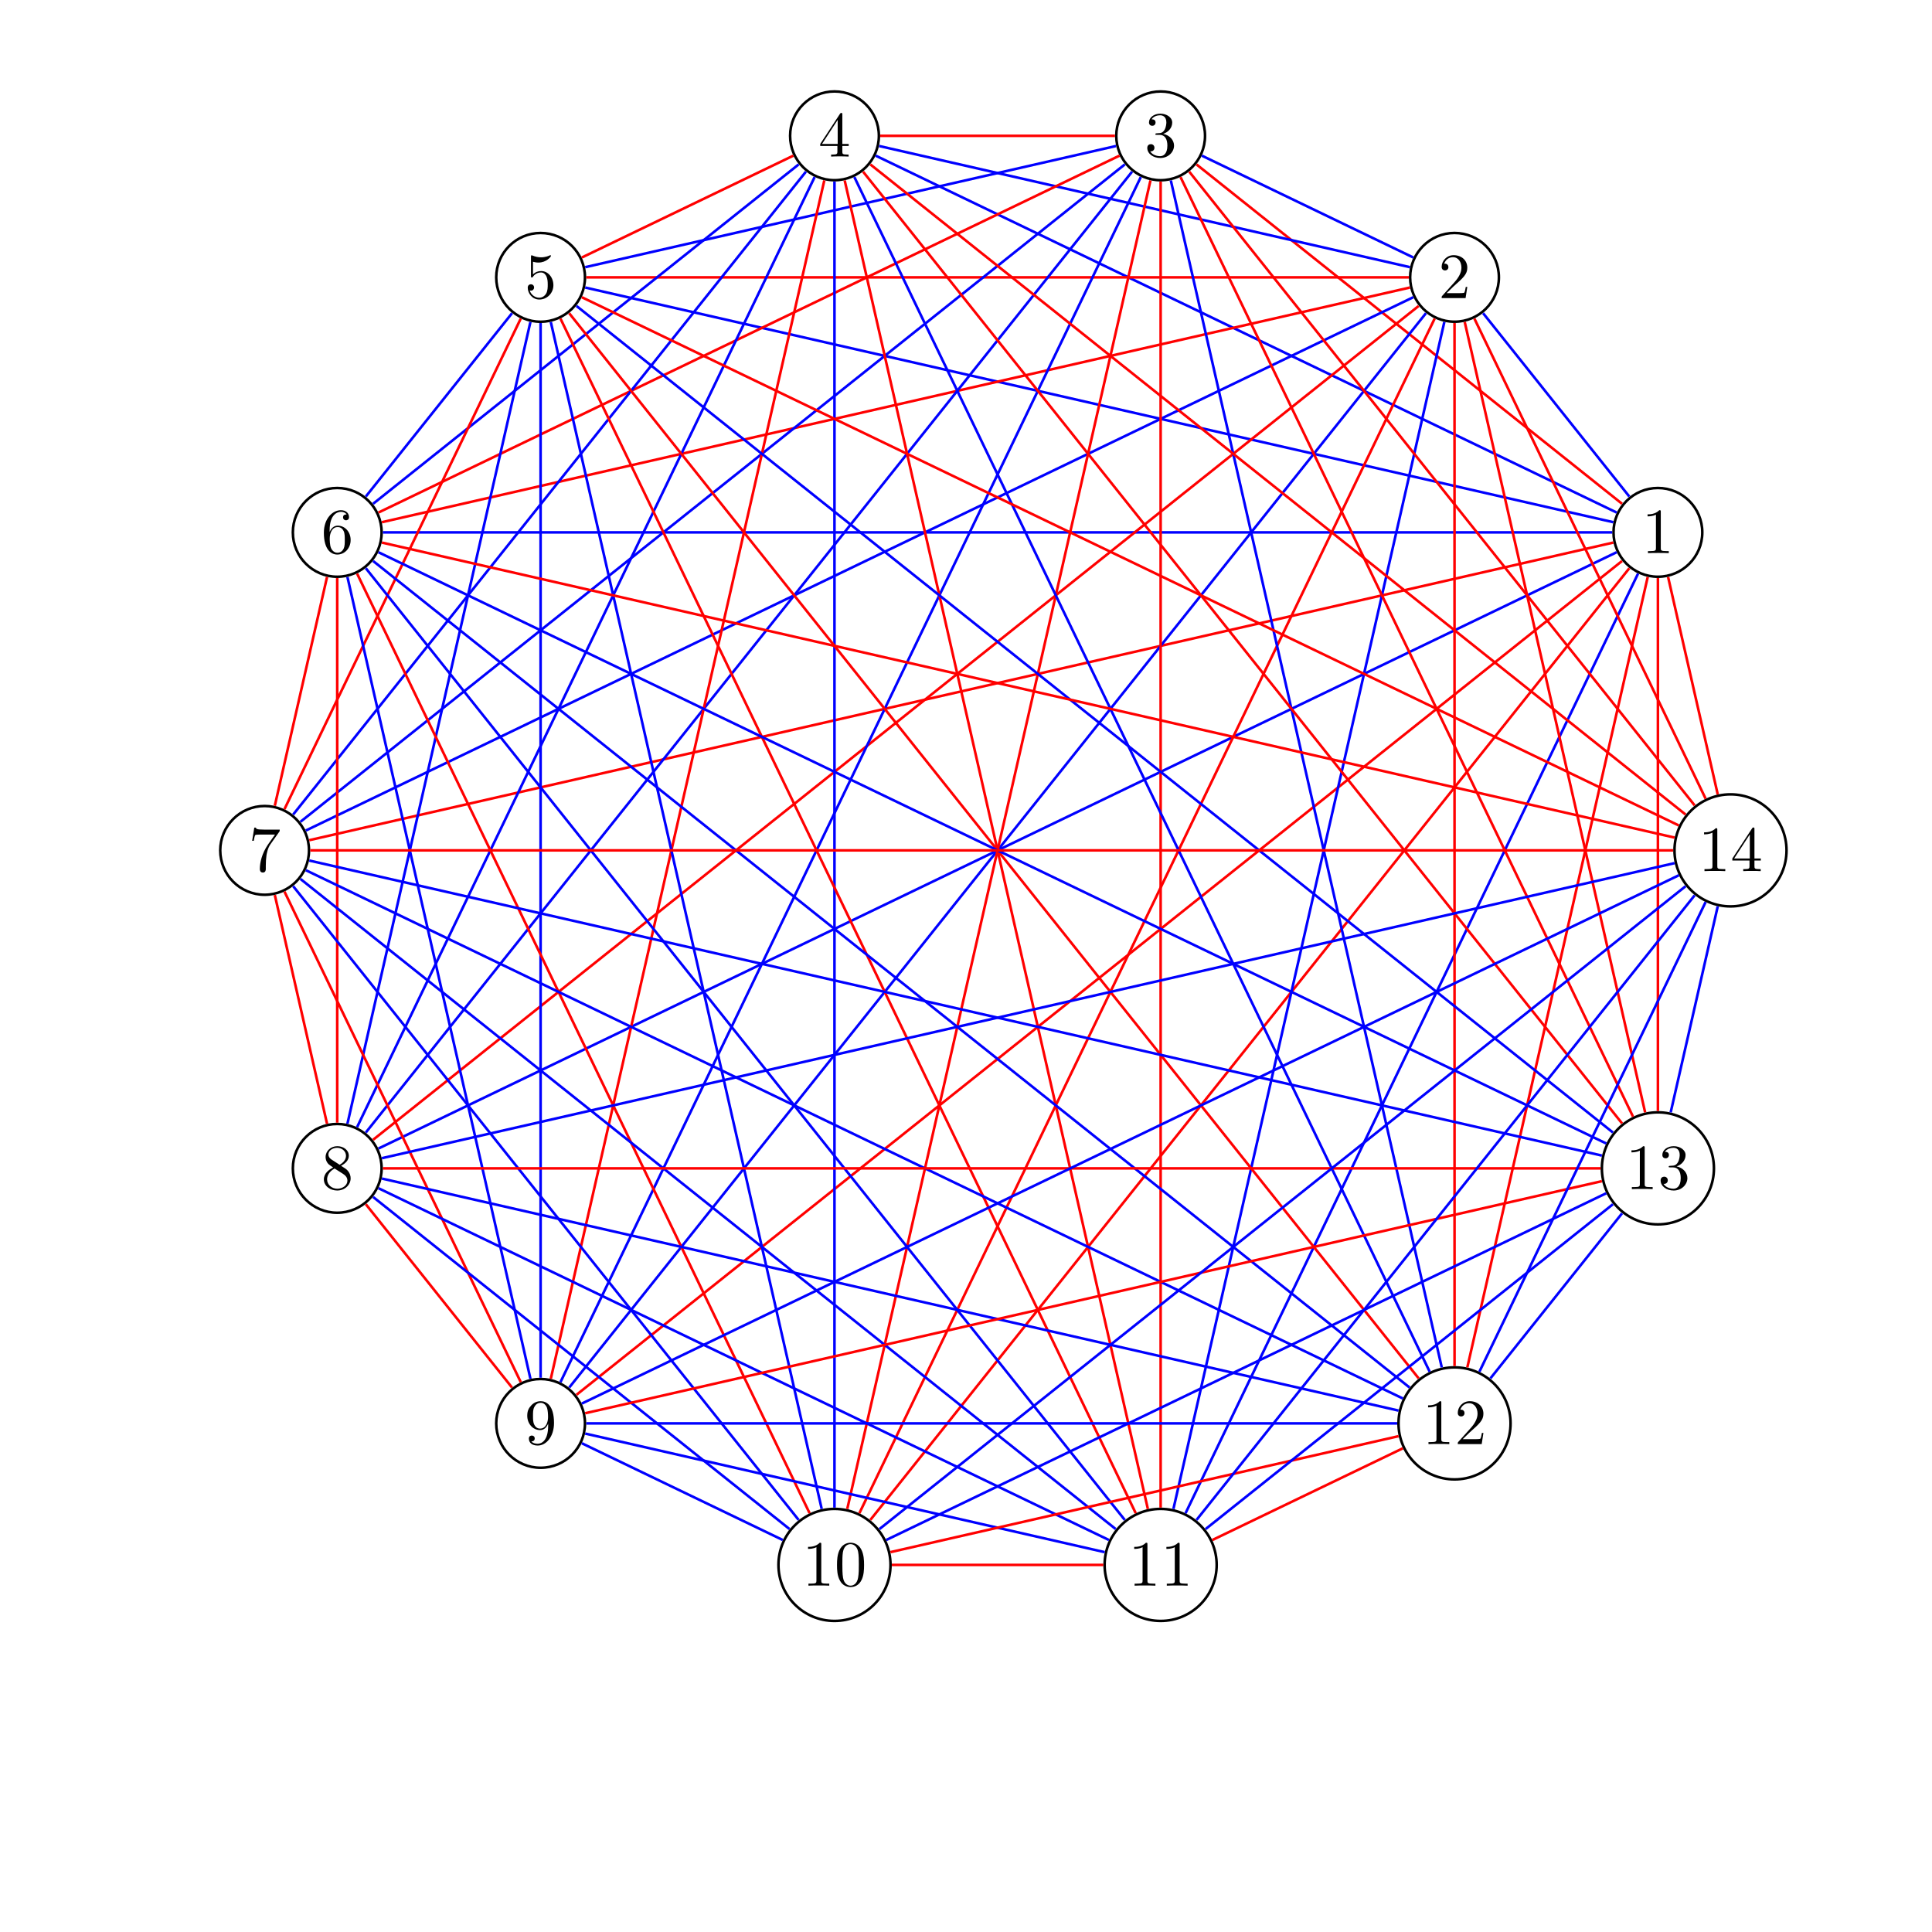 <?xml version="1.0" encoding="UTF-8"?>
<svg xmlns="http://www.w3.org/2000/svg" xmlns:xlink="http://www.w3.org/1999/xlink" width="298.879pt" height="298.879pt" viewBox="0 0 298.879 298.879" version="1.1">
<defs>
<g>
<symbol overflow="visible" id="glyph0-0">
<path style="stroke:none;" d=""/>
</symbol>
<symbol overflow="visible" id="glyph0-1">
<path style="stroke:none;" d="M 2.938 -6.375 C 2.938 -6.625 2.938 -6.641 2.703 -6.641 C 2.078 -6 1.203 -6 0.891 -6 L 0.891 -5.688 C 1.094 -5.688 1.672 -5.688 2.188 -5.953 L 2.188 -0.781 C 2.188 -0.422 2.156 -0.312 1.266 -0.312 L 0.953 -0.312 L 0.953 0 C 1.297 -0.031 2.156 -0.031 2.562 -0.031 C 2.953 -0.031 3.828 -0.031 4.172 0 L 4.172 -0.312 L 3.859 -0.312 C 2.953 -0.312 2.938 -0.422 2.938 -0.781 Z M 2.938 -6.375 "/>
</symbol>
<symbol overflow="visible" id="glyph0-2">
<path style="stroke:none;" d="M 1.266 -0.766 L 2.328 -1.797 C 3.875 -3.172 4.469 -3.703 4.469 -4.703 C 4.469 -5.844 3.578 -6.641 2.359 -6.641 C 1.234 -6.641 0.5 -5.719 0.5 -4.828 C 0.5 -4.281 1 -4.281 1.031 -4.281 C 1.203 -4.281 1.547 -4.391 1.547 -4.812 C 1.547 -5.062 1.359 -5.328 1.016 -5.328 C 0.938 -5.328 0.922 -5.328 0.891 -5.312 C 1.109 -5.969 1.656 -6.328 2.234 -6.328 C 3.141 -6.328 3.562 -5.516 3.562 -4.703 C 3.562 -3.906 3.078 -3.125 2.516 -2.5 L 0.609 -0.375 C 0.5 -0.266 0.5 -0.234 0.5 0 L 4.203 0 L 4.469 -1.734 L 4.234 -1.734 C 4.172 -1.438 4.109 -1 4 -0.844 C 3.938 -0.766 3.281 -0.766 3.062 -0.766 Z M 1.266 -0.766 "/>
</symbol>
<symbol overflow="visible" id="glyph0-3">
<path style="stroke:none;" d="M 2.891 -3.516 C 3.703 -3.781 4.281 -4.469 4.281 -5.266 C 4.281 -6.078 3.406 -6.641 2.453 -6.641 C 1.453 -6.641 0.688 -6.047 0.688 -5.281 C 0.688 -4.953 0.906 -4.766 1.203 -4.766 C 1.5 -4.766 1.703 -4.984 1.703 -5.281 C 1.703 -5.766 1.234 -5.766 1.094 -5.766 C 1.391 -6.266 2.047 -6.391 2.406 -6.391 C 2.828 -6.391 3.375 -6.172 3.375 -5.281 C 3.375 -5.156 3.344 -4.578 3.094 -4.141 C 2.797 -3.656 2.453 -3.625 2.203 -3.625 C 2.125 -3.609 1.891 -3.594 1.812 -3.594 C 1.734 -3.578 1.672 -3.562 1.672 -3.469 C 1.672 -3.359 1.734 -3.359 1.906 -3.359 L 2.344 -3.359 C 3.156 -3.359 3.531 -2.688 3.531 -1.703 C 3.531 -0.344 2.844 -0.062 2.406 -0.062 C 1.969 -0.062 1.219 -0.234 0.875 -0.812 C 1.219 -0.766 1.531 -0.984 1.531 -1.359 C 1.531 -1.719 1.266 -1.922 0.984 -1.922 C 0.734 -1.922 0.422 -1.781 0.422 -1.344 C 0.422 -0.438 1.344 0.219 2.438 0.219 C 3.656 0.219 4.562 -0.688 4.562 -1.703 C 4.562 -2.516 3.922 -3.297 2.891 -3.516 Z M 2.891 -3.516 "/>
</symbol>
<symbol overflow="visible" id="glyph0-4">
<path style="stroke:none;" d="M 2.938 -1.641 L 2.938 -0.781 C 2.938 -0.422 2.906 -0.312 2.172 -0.312 L 1.969 -0.312 L 1.969 0 C 2.375 -0.031 2.891 -0.031 3.312 -0.031 C 3.734 -0.031 4.25 -0.031 4.672 0 L 4.672 -0.312 L 4.453 -0.312 C 3.719 -0.312 3.703 -0.422 3.703 -0.781 L 3.703 -1.641 L 4.688 -1.641 L 4.688 -1.953 L 3.703 -1.953 L 3.703 -6.484 C 3.703 -6.688 3.703 -6.75 3.531 -6.75 C 3.453 -6.75 3.422 -6.75 3.344 -6.625 L 0.281 -1.953 L 0.281 -1.641 Z M 2.984 -1.953 L 0.562 -1.953 L 2.984 -5.672 Z M 2.984 -1.953 "/>
</symbol>
<symbol overflow="visible" id="glyph0-5">
<path style="stroke:none;" d="M 4.469 -2 C 4.469 -3.188 3.656 -4.188 2.578 -4.188 C 2.109 -4.188 1.672 -4.031 1.312 -3.672 L 1.312 -5.625 C 1.516 -5.562 1.844 -5.5 2.156 -5.5 C 3.391 -5.5 4.094 -6.406 4.094 -6.531 C 4.094 -6.594 4.062 -6.641 3.984 -6.641 C 3.984 -6.641 3.953 -6.641 3.906 -6.609 C 3.703 -6.516 3.219 -6.312 2.547 -6.312 C 2.156 -6.312 1.688 -6.391 1.219 -6.594 C 1.141 -6.625 1.125 -6.625 1.109 -6.625 C 1 -6.625 1 -6.547 1 -6.391 L 1 -3.438 C 1 -3.266 1 -3.188 1.141 -3.188 C 1.219 -3.188 1.234 -3.203 1.281 -3.266 C 1.391 -3.422 1.75 -3.969 2.562 -3.969 C 3.078 -3.969 3.328 -3.516 3.406 -3.328 C 3.562 -2.953 3.594 -2.578 3.594 -2.078 C 3.594 -1.719 3.594 -1.125 3.344 -0.703 C 3.109 -0.312 2.734 -0.062 2.281 -0.062 C 1.562 -0.062 0.984 -0.594 0.812 -1.172 C 0.844 -1.172 0.875 -1.156 0.984 -1.156 C 1.312 -1.156 1.484 -1.406 1.484 -1.641 C 1.484 -1.891 1.312 -2.141 0.984 -2.141 C 0.844 -2.141 0.5 -2.062 0.5 -1.609 C 0.5 -0.75 1.188 0.219 2.297 0.219 C 3.453 0.219 4.469 -0.734 4.469 -2 Z M 4.469 -2 "/>
</symbol>
<symbol overflow="visible" id="glyph0-6">
<path style="stroke:none;" d="M 1.312 -3.266 L 1.312 -3.516 C 1.312 -6.031 2.547 -6.391 3.062 -6.391 C 3.297 -6.391 3.719 -6.328 3.938 -5.984 C 3.781 -5.984 3.391 -5.984 3.391 -5.547 C 3.391 -5.234 3.625 -5.078 3.844 -5.078 C 4 -5.078 4.312 -5.172 4.312 -5.562 C 4.312 -6.156 3.875 -6.641 3.047 -6.641 C 1.766 -6.641 0.422 -5.359 0.422 -3.156 C 0.422 -0.484 1.578 0.219 2.5 0.219 C 3.609 0.219 4.562 -0.719 4.562 -2.031 C 4.562 -3.297 3.672 -4.25 2.562 -4.25 C 1.891 -4.25 1.516 -3.75 1.312 -3.266 Z M 2.5 -0.062 C 1.875 -0.062 1.578 -0.656 1.516 -0.812 C 1.328 -1.281 1.328 -2.078 1.328 -2.25 C 1.328 -3.031 1.656 -4.031 2.547 -4.031 C 2.719 -4.031 3.172 -4.031 3.484 -3.406 C 3.656 -3.047 3.656 -2.531 3.656 -2.047 C 3.656 -1.562 3.656 -1.062 3.484 -0.703 C 3.188 -0.109 2.734 -0.062 2.5 -0.062 Z M 2.5 -0.062 "/>
</symbol>
<symbol overflow="visible" id="glyph0-7">
<path style="stroke:none;" d="M 4.75 -6.078 C 4.828 -6.188 4.828 -6.203 4.828 -6.422 L 2.406 -6.422 C 1.203 -6.422 1.172 -6.547 1.141 -6.734 L 0.891 -6.734 L 0.562 -4.688 L 0.812 -4.688 C 0.844 -4.844 0.922 -5.469 1.062 -5.594 C 1.125 -5.656 1.906 -5.656 2.031 -5.656 L 4.094 -5.656 C 3.984 -5.5 3.203 -4.406 2.984 -4.078 C 2.078 -2.734 1.75 -1.344 1.75 -0.328 C 1.75 -0.234 1.75 0.219 2.219 0.219 C 2.672 0.219 2.672 -0.234 2.672 -0.328 L 2.672 -0.844 C 2.672 -1.391 2.703 -1.938 2.781 -2.469 C 2.828 -2.703 2.953 -3.562 3.406 -4.172 Z M 4.75 -6.078 "/>
</symbol>
<symbol overflow="visible" id="glyph0-8">
<path style="stroke:none;" d="M 1.625 -4.562 C 1.172 -4.859 1.125 -5.188 1.125 -5.359 C 1.125 -5.969 1.781 -6.391 2.484 -6.391 C 3.203 -6.391 3.844 -5.875 3.844 -5.156 C 3.844 -4.578 3.453 -4.109 2.859 -3.766 Z M 3.078 -3.609 C 3.797 -3.984 4.281 -4.5 4.281 -5.156 C 4.281 -6.078 3.406 -6.641 2.5 -6.641 C 1.5 -6.641 0.688 -5.906 0.688 -4.969 C 0.688 -4.797 0.703 -4.344 1.125 -3.875 C 1.234 -3.766 1.609 -3.516 1.859 -3.344 C 1.281 -3.047 0.422 -2.5 0.422 -1.5 C 0.422 -0.453 1.438 0.219 2.484 0.219 C 3.609 0.219 4.562 -0.609 4.562 -1.672 C 4.562 -2.031 4.453 -2.484 4.062 -2.906 C 3.875 -3.109 3.719 -3.203 3.078 -3.609 Z M 2.078 -3.188 L 3.312 -2.406 C 3.594 -2.219 4.062 -1.922 4.062 -1.312 C 4.062 -0.578 3.312 -0.062 2.5 -0.062 C 1.641 -0.062 0.922 -0.672 0.922 -1.5 C 0.922 -2.078 1.234 -2.719 2.078 -3.188 Z M 2.078 -3.188 "/>
</symbol>
<symbol overflow="visible" id="glyph0-9">
<path style="stroke:none;" d="M 3.656 -3.172 L 3.656 -2.844 C 3.656 -0.516 2.625 -0.062 2.047 -0.062 C 1.875 -0.062 1.328 -0.078 1.062 -0.422 C 1.5 -0.422 1.578 -0.703 1.578 -0.875 C 1.578 -1.188 1.344 -1.328 1.125 -1.328 C 0.969 -1.328 0.672 -1.25 0.672 -0.859 C 0.672 -0.188 1.203 0.219 2.047 0.219 C 3.344 0.219 4.562 -1.141 4.562 -3.281 C 4.562 -5.969 3.406 -6.641 2.516 -6.641 C 1.969 -6.641 1.484 -6.453 1.062 -6.016 C 0.641 -5.562 0.422 -5.141 0.422 -4.391 C 0.422 -3.156 1.297 -2.172 2.406 -2.172 C 3.016 -2.172 3.422 -2.594 3.656 -3.172 Z M 2.422 -2.406 C 2.266 -2.406 1.797 -2.406 1.5 -3.031 C 1.312 -3.406 1.312 -3.891 1.312 -4.391 C 1.312 -4.922 1.312 -5.391 1.531 -5.766 C 1.797 -6.266 2.172 -6.391 2.516 -6.391 C 2.984 -6.391 3.312 -6.047 3.484 -5.609 C 3.594 -5.281 3.641 -4.656 3.641 -4.203 C 3.641 -3.375 3.297 -2.406 2.422 -2.406 Z M 2.422 -2.406 "/>
</symbol>
<symbol overflow="visible" id="glyph0-10">
<path style="stroke:none;" d="M 4.578 -3.188 C 4.578 -3.984 4.531 -4.781 4.188 -5.516 C 3.734 -6.484 2.906 -6.641 2.5 -6.641 C 1.891 -6.641 1.172 -6.375 0.75 -5.453 C 0.438 -4.766 0.391 -3.984 0.391 -3.188 C 0.391 -2.438 0.422 -1.547 0.844 -0.781 C 1.266 0.016 2 0.219 2.484 0.219 C 3.016 0.219 3.781 0.016 4.219 -0.938 C 4.531 -1.625 4.578 -2.406 4.578 -3.188 Z M 2.484 0 C 2.094 0 1.5 -0.25 1.328 -1.203 C 1.219 -1.797 1.219 -2.719 1.219 -3.312 C 1.219 -3.953 1.219 -4.609 1.297 -5.141 C 1.484 -6.328 2.234 -6.422 2.484 -6.422 C 2.812 -6.422 3.469 -6.234 3.656 -5.25 C 3.766 -4.688 3.766 -3.938 3.766 -3.312 C 3.766 -2.562 3.766 -1.891 3.656 -1.25 C 3.5 -0.297 2.938 0 2.484 0 Z M 2.484 0 "/>
</symbol>
</g>
</defs>
<g id="surface1">
<path style="fill:none;stroke-width:0.399;stroke-linecap:butt;stroke-linejoin:miter;stroke:rgb(0%,0%,0%);stroke-opacity:1;stroke-miterlimit:10;" d="M 109.021 49.193 C 109.021 52.986 105.947 56.06 102.154 56.06 C 98.361 56.06 95.286 52.986 95.286 49.193 C 95.286 45.404 98.361 42.329 102.154 42.329 C 105.947 42.329 109.021 45.404 109.021 49.193 Z M 109.021 49.193 " transform="matrix(1,0,0,-1,154.323,131.552)"/>
<g style="fill:rgb(0%,0%,0%);fill-opacity:1;">
  <use xlink:href="#glyph0-1" x="253.985" y="85.569"/>
</g>
<path style="fill:none;stroke-width:0.399;stroke-linecap:butt;stroke-linejoin:miter;stroke:rgb(0%,0%,0%);stroke-opacity:1;stroke-miterlimit:10;" d="M 77.556 88.646 C 77.556 92.439 74.482 95.513 70.689 95.513 C 66.9 95.513 63.825 92.439 63.825 88.646 C 63.825 84.853 66.9 81.782 70.689 81.782 C 74.482 81.782 77.556 84.853 77.556 88.646 Z M 77.556 88.646 " transform="matrix(1,0,0,-1,154.323,131.552)"/>
<g style="fill:rgb(0%,0%,0%);fill-opacity:1;">
  <use xlink:href="#glyph0-2" x="222.522" y="46.117"/>
</g>
<path style="fill:none;stroke-width:0.399;stroke-linecap:butt;stroke-linejoin:miter;stroke:rgb(0%,0%,0%);stroke-opacity:1;stroke-miterlimit:10;" d="M 32.095 110.54 C 32.095 114.329 29.021 117.404 25.228 117.404 C 21.439 117.404 18.364 114.329 18.364 110.54 C 18.364 106.747 21.439 103.673 25.228 103.673 C 29.021 103.673 32.095 106.747 32.095 110.54 Z M 32.095 110.54 " transform="matrix(1,0,0,-1,154.323,131.552)"/>
<g style="fill:rgb(0%,0%,0%);fill-opacity:1;">
  <use xlink:href="#glyph0-3" x="177.061" y="24.224"/>
</g>
<path style="fill:none;stroke-width:0.399;stroke-linecap:butt;stroke-linejoin:miter;stroke:rgb(0%,0%,0%);stroke-opacity:1;stroke-miterlimit:10;" d="M -18.362 110.54 C -18.362 114.333 -21.436 117.407 -25.229 117.407 C -29.018 117.407 -32.093 114.333 -32.093 110.54 C -32.093 106.751 -29.018 103.677 -25.229 103.677 C -21.436 103.677 -18.362 106.751 -18.362 110.54 Z M -18.362 110.54 " transform="matrix(1,0,0,-1,154.323,131.552)"/>
<g style="fill:rgb(0%,0%,0%);fill-opacity:1;">
  <use xlink:href="#glyph0-4" x="126.606" y="24.222"/>
</g>
<path style="fill:none;stroke-width:0.399;stroke-linecap:butt;stroke-linejoin:miter;stroke:rgb(0%,0%,0%);stroke-opacity:1;stroke-miterlimit:10;" d="M -63.827 88.646 C -63.827 92.435 -66.901 95.509 -70.694 95.509 C -74.483 95.509 -77.557 92.435 -77.557 88.646 C -77.557 84.853 -74.483 81.779 -70.694 81.779 C -66.901 81.779 -63.827 84.853 -63.827 88.646 Z M -63.827 88.646 " transform="matrix(1,0,0,-1,154.323,131.552)"/>
<g style="fill:rgb(0%,0%,0%);fill-opacity:1;">
  <use xlink:href="#glyph0-5" x="81.141" y="46.119"/>
</g>
<path style="fill:none;stroke-width:0.399;stroke-linecap:butt;stroke-linejoin:miter;stroke:rgb(0%,0%,0%);stroke-opacity:1;stroke-miterlimit:10;" d="M -95.288 49.193 C -95.288 52.986 -98.362 56.06 -102.155 56.06 C -105.944 56.06 -109.018 52.986 -109.018 49.193 C -109.018 45.404 -105.944 42.329 -102.155 42.329 C -98.362 42.329 -95.288 45.404 -95.288 49.193 Z M -95.288 49.193 " transform="matrix(1,0,0,-1,154.323,131.552)"/>
<g style="fill:rgb(0%,0%,0%);fill-opacity:1;">
  <use xlink:href="#glyph0-6" x="49.681" y="85.569"/>
</g>
<path style="fill:none;stroke-width:0.399;stroke-linecap:butt;stroke-linejoin:miter;stroke:rgb(0%,0%,0%);stroke-opacity:1;stroke-miterlimit:10;" d="M -106.522 0.001 C -106.522 3.79 -109.596 6.864 -113.385 6.864 C -117.178 6.864 -120.253 3.79 -120.253 0.001 C -120.253 -3.792 -117.178 -6.866 -113.385 -6.866 C -109.596 -6.866 -106.522 -3.792 -106.522 0.001 Z M -106.522 0.001 " transform="matrix(1,0,0,-1,154.323,131.552)"/>
<g style="fill:rgb(0%,0%,0%);fill-opacity:1;">
  <use xlink:href="#glyph0-7" x="38.447" y="134.762"/>
</g>
<path style="fill:none;stroke-width:0.399;stroke-linecap:butt;stroke-linejoin:miter;stroke:rgb(0%,0%,0%);stroke-opacity:1;stroke-miterlimit:10;" d="M -95.288 -49.194 C -95.288 -45.401 -98.362 -42.327 -102.155 -42.327 C -105.944 -42.327 -109.018 -45.401 -109.018 -49.194 C -109.018 -52.987 -105.944 -56.057 -102.155 -56.057 C -98.362 -56.057 -95.288 -52.987 -95.288 -49.194 Z M -95.288 -49.194 " transform="matrix(1,0,0,-1,154.323,131.552)"/>
<g style="fill:rgb(0%,0%,0%);fill-opacity:1;">
  <use xlink:href="#glyph0-8" x="49.681" y="183.955"/>
</g>
<path style="fill:none;stroke-width:0.399;stroke-linecap:butt;stroke-linejoin:miter;stroke:rgb(0%,0%,0%);stroke-opacity:1;stroke-miterlimit:10;" d="M -63.827 -88.647 C -63.827 -84.854 -66.897 -81.78 -70.69 -81.78 C -74.483 -81.78 -77.557 -84.854 -77.557 -88.647 C -77.557 -92.436 -74.483 -95.51 -70.69 -95.51 C -66.897 -95.51 -63.827 -92.436 -63.827 -88.647 Z M -63.827 -88.647 " transform="matrix(1,0,0,-1,154.323,131.552)"/>
<g style="fill:rgb(0%,0%,0%);fill-opacity:1;">
  <use xlink:href="#glyph0-9" x="81.143" y="223.407"/>
</g>
<path style="fill:none;stroke-width:0.399;stroke-linecap:butt;stroke-linejoin:miter;stroke:rgb(0%,0%,0%);stroke-opacity:1;stroke-miterlimit:10;" d="M -16.561 -110.538 C -16.561 -105.753 -20.444 -101.874 -25.229 -101.874 C -30.014 -101.874 -33.897 -105.753 -33.897 -110.538 C -33.897 -115.327 -30.014 -119.206 -25.229 -119.206 C -20.444 -119.206 -16.561 -115.327 -16.561 -110.538 Z M -16.561 -110.538 " transform="matrix(1,0,0,-1,154.323,131.552)"/>
<g style="fill:rgb(0%,0%,0%);fill-opacity:1;">
  <use xlink:href="#glyph0-1" x="124.113" y="245.3"/>
  <use xlink:href="#glyph0-10" x="129.094" y="245.3"/>
</g>
<path style="fill:none;stroke-width:0.399;stroke-linecap:butt;stroke-linejoin:miter;stroke:rgb(0%,0%,0%);stroke-opacity:1;stroke-miterlimit:10;" d="M 33.896 -110.542 C 33.896 -105.753 30.013 -101.874 25.228 -101.874 C 20.443 -101.874 16.56 -105.753 16.56 -110.542 C 16.56 -115.327 20.443 -119.206 25.228 -119.206 C 30.013 -119.206 33.896 -115.327 33.896 -110.542 Z M 33.896 -110.542 " transform="matrix(1,0,0,-1,154.323,131.552)"/>
<g style="fill:rgb(0%,0%,0%);fill-opacity:1;">
  <use xlink:href="#glyph0-1" x="174.569" y="245.302"/>
  <use xlink:href="#glyph0-1" x="179.55" y="245.302"/>
</g>
<path style="fill:none;stroke-width:0.399;stroke-linecap:butt;stroke-linejoin:miter;stroke:rgb(0%,0%,0%);stroke-opacity:1;stroke-miterlimit:10;" d="M 79.361 -88.643 C 79.361 -83.858 75.478 -79.979 70.693 -79.979 C 65.907 -79.979 62.025 -83.858 62.025 -88.643 C 62.025 -93.432 65.907 -97.311 70.693 -97.311 C 75.478 -97.311 79.361 -93.432 79.361 -88.643 Z M 79.361 -88.643 " transform="matrix(1,0,0,-1,154.323,131.552)"/>
<g style="fill:rgb(0%,0%,0%);fill-opacity:1;">
  <use xlink:href="#glyph0-1" x="220.033" y="223.405"/>
  <use xlink:href="#glyph0-2" x="225.014" y="223.405"/>
</g>
<path style="fill:none;stroke-width:0.399;stroke-linecap:butt;stroke-linejoin:miter;stroke:rgb(0%,0%,0%);stroke-opacity:1;stroke-miterlimit:10;" d="M 110.822 -49.194 C 110.822 -44.405 106.939 -40.526 102.154 -40.526 C 97.368 -40.526 93.486 -44.405 93.486 -49.194 C 93.486 -53.979 97.368 -57.858 102.154 -57.858 C 106.939 -57.858 110.822 -53.979 110.822 -49.194 Z M 110.822 -49.194 " transform="matrix(1,0,0,-1,154.323,131.552)"/>
<g style="fill:rgb(0%,0%,0%);fill-opacity:1;">
  <use xlink:href="#glyph0-1" x="251.494" y="183.955"/>
  <use xlink:href="#glyph0-3" x="256.475" y="183.955"/>
</g>
<path style="fill:none;stroke-width:0.399;stroke-linecap:butt;stroke-linejoin:miter;stroke:rgb(0%,0%,0%);stroke-opacity:1;stroke-miterlimit:10;" d="M 122.052 0.001 C 122.052 4.786 118.173 8.665 113.388 8.665 C 108.599 8.665 104.72 4.786 104.72 0.001 C 104.72 -4.788 108.599 -8.667 113.388 -8.667 C 118.173 -8.667 122.052 -4.788 122.052 0.001 Z M 122.052 0.001 " transform="matrix(1,0,0,-1,154.323,131.552)"/>
<g style="fill:rgb(0%,0%,0%);fill-opacity:1;">
  <use xlink:href="#glyph0-1" x="262.728" y="134.762"/>
  <use xlink:href="#glyph0-4" x="267.709" y="134.762"/>
</g>
<path style="fill:none;stroke-width:0.399;stroke-linecap:butt;stroke-linejoin:miter;stroke:rgb(0%,0%,100%);stroke-opacity:1;stroke-miterlimit:10;" d="M 97.732 54.736 L 75.111 83.103 " transform="matrix(1,0,0,-1,154.323,131.552)"/>
<path style="fill:none;stroke-width:0.399;stroke-linecap:butt;stroke-linejoin:miter;stroke:rgb(100%,0%,0%);stroke-opacity:1;stroke-miterlimit:10;" d="M 96.611 53.614 L 30.771 106.118 " transform="matrix(1,0,0,-1,154.323,131.552)"/>
<path style="fill:none;stroke-width:0.399;stroke-linecap:butt;stroke-linejoin:miter;stroke:rgb(0%,0%,100%);stroke-opacity:1;stroke-miterlimit:10;" d="M 95.782 52.259 L -18.858 107.474 " transform="matrix(1,0,0,-1,154.323,131.552)"/>
<path style="fill:none;stroke-width:0.399;stroke-linecap:butt;stroke-linejoin:miter;stroke:rgb(0%,0%,100%);stroke-opacity:1;stroke-miterlimit:10;" d="M 95.255 50.767 L -63.792 87.072 " transform="matrix(1,0,0,-1,154.323,131.552)"/>
<path style="fill:none;stroke-width:0.399;stroke-linecap:butt;stroke-linejoin:miter;stroke:rgb(0%,0%,100%);stroke-opacity:1;stroke-miterlimit:10;" d="M 95.087 49.193 L -95.089 49.193 " transform="matrix(1,0,0,-1,154.323,131.552)"/>
<path style="fill:none;stroke-width:0.399;stroke-linecap:butt;stroke-linejoin:miter;stroke:rgb(100%,0%,0%);stroke-opacity:1;stroke-miterlimit:10;" d="M 95.255 47.618 L -106.487 1.575 " transform="matrix(1,0,0,-1,154.323,131.552)"/>
<path style="fill:none;stroke-width:0.399;stroke-linecap:butt;stroke-linejoin:miter;stroke:rgb(0%,0%,100%);stroke-opacity:1;stroke-miterlimit:10;" d="M 95.782 46.126 L -95.784 -46.128 " transform="matrix(1,0,0,-1,154.323,131.552)"/>
<path style="fill:none;stroke-width:0.399;stroke-linecap:butt;stroke-linejoin:miter;stroke:rgb(100%,0%,0%);stroke-opacity:1;stroke-miterlimit:10;" d="M 96.611 44.771 L -65.147 -84.225 " transform="matrix(1,0,0,-1,154.323,131.552)"/>
<path style="fill:none;stroke-width:0.399;stroke-linecap:butt;stroke-linejoin:miter;stroke:rgb(100%,0%,0%);stroke-opacity:1;stroke-miterlimit:10;" d="M 97.732 43.65 L -19.682 -103.581 " transform="matrix(1,0,0,-1,154.323,131.552)"/>
<path style="fill:none;stroke-width:0.399;stroke-linecap:butt;stroke-linejoin:miter;stroke:rgb(0%,0%,100%);stroke-opacity:1;stroke-miterlimit:10;" d="M 99.087 42.825 L 29.075 -102.55 " transform="matrix(1,0,0,-1,154.323,131.552)"/>
<path style="fill:none;stroke-width:0.399;stroke-linecap:butt;stroke-linejoin:miter;stroke:rgb(100%,0%,0%);stroke-opacity:1;stroke-miterlimit:10;" d="M 100.579 42.294 L 72.669 -79.987 " transform="matrix(1,0,0,-1,154.323,131.552)"/>
<path style="fill:none;stroke-width:0.399;stroke-linecap:butt;stroke-linejoin:miter;stroke:rgb(100%,0%,0%);stroke-opacity:1;stroke-miterlimit:10;" d="M 102.154 42.13 L 102.154 -40.327 " transform="matrix(1,0,0,-1,154.323,131.552)"/>
<path style="fill:none;stroke-width:0.399;stroke-linecap:butt;stroke-linejoin:miter;stroke:rgb(100%,0%,0%);stroke-opacity:1;stroke-miterlimit:10;" d="M 103.728 42.294 L 111.411 8.657 " transform="matrix(1,0,0,-1,154.323,131.552)"/>
<path style="fill:none;stroke-width:0.399;stroke-linecap:butt;stroke-linejoin:miter;stroke:rgb(0%,0%,100%);stroke-opacity:1;stroke-miterlimit:10;" d="M 64.322 91.712 L 31.599 107.474 " transform="matrix(1,0,0,-1,154.323,131.552)"/>
<path style="fill:none;stroke-width:0.399;stroke-linecap:butt;stroke-linejoin:miter;stroke:rgb(0%,0%,100%);stroke-opacity:1;stroke-miterlimit:10;" d="M 63.79 90.22 L -18.327 108.966 " transform="matrix(1,0,0,-1,154.323,131.552)"/>
<path style="fill:none;stroke-width:0.399;stroke-linecap:butt;stroke-linejoin:miter;stroke:rgb(100%,0%,0%);stroke-opacity:1;stroke-miterlimit:10;" d="M 63.626 88.646 L -63.628 88.646 " transform="matrix(1,0,0,-1,154.323,131.552)"/>
<path style="fill:none;stroke-width:0.399;stroke-linecap:butt;stroke-linejoin:miter;stroke:rgb(100%,0%,0%);stroke-opacity:1;stroke-miterlimit:10;" d="M 63.79 87.072 L -95.253 50.767 " transform="matrix(1,0,0,-1,154.323,131.552)"/>
<path style="fill:none;stroke-width:0.399;stroke-linecap:butt;stroke-linejoin:miter;stroke:rgb(0%,0%,100%);stroke-opacity:1;stroke-miterlimit:10;" d="M 64.322 85.579 L -107.018 3.068 " transform="matrix(1,0,0,-1,154.323,131.552)"/>
<path style="fill:none;stroke-width:0.399;stroke-linecap:butt;stroke-linejoin:miter;stroke:rgb(100%,0%,0%);stroke-opacity:1;stroke-miterlimit:10;" d="M 65.146 84.224 L -96.608 -44.772 " transform="matrix(1,0,0,-1,154.323,131.552)"/>
<path style="fill:none;stroke-width:0.399;stroke-linecap:butt;stroke-linejoin:miter;stroke:rgb(0%,0%,100%);stroke-opacity:1;stroke-miterlimit:10;" d="M 66.271 83.103 L -66.268 -83.104 " transform="matrix(1,0,0,-1,154.323,131.552)"/>
<path style="fill:none;stroke-width:0.399;stroke-linecap:butt;stroke-linejoin:miter;stroke:rgb(100%,0%,0%);stroke-opacity:1;stroke-miterlimit:10;" d="M 67.622 82.279 L -21.382 -102.546 " transform="matrix(1,0,0,-1,154.323,131.552)"/>
<path style="fill:none;stroke-width:0.399;stroke-linecap:butt;stroke-linejoin:miter;stroke:rgb(0%,0%,100%);stroke-opacity:1;stroke-miterlimit:10;" d="M 69.115 81.747 L 27.204 -101.882 " transform="matrix(1,0,0,-1,154.323,131.552)"/>
<path style="fill:none;stroke-width:0.399;stroke-linecap:butt;stroke-linejoin:miter;stroke:rgb(100%,0%,0%);stroke-opacity:1;stroke-miterlimit:10;" d="M 70.689 81.583 L 70.693 -79.78 " transform="matrix(1,0,0,-1,154.323,131.552)"/>
<path style="fill:none;stroke-width:0.399;stroke-linecap:butt;stroke-linejoin:miter;stroke:rgb(100%,0%,0%);stroke-opacity:1;stroke-miterlimit:10;" d="M 72.267 81.747 L 100.177 -40.534 " transform="matrix(1,0,0,-1,154.323,131.552)"/>
<path style="fill:none;stroke-width:0.399;stroke-linecap:butt;stroke-linejoin:miter;stroke:rgb(100%,0%,0%);stroke-opacity:1;stroke-miterlimit:10;" d="M 73.759 82.279 L 109.536 7.993 " transform="matrix(1,0,0,-1,154.323,131.552)"/>
<path style="fill:none;stroke-width:0.399;stroke-linecap:butt;stroke-linejoin:miter;stroke:rgb(100%,0%,0%);stroke-opacity:1;stroke-miterlimit:10;" d="M 18.165 110.54 L -18.163 110.54 " transform="matrix(1,0,0,-1,154.323,131.552)"/>
<path style="fill:none;stroke-width:0.399;stroke-linecap:butt;stroke-linejoin:miter;stroke:rgb(0%,0%,100%);stroke-opacity:1;stroke-miterlimit:10;" d="M 18.329 108.966 L -63.792 90.22 " transform="matrix(1,0,0,-1,154.323,131.552)"/>
<path style="fill:none;stroke-width:0.399;stroke-linecap:butt;stroke-linejoin:miter;stroke:rgb(100%,0%,0%);stroke-opacity:1;stroke-miterlimit:10;" d="M 18.861 107.474 L -95.784 52.259 " transform="matrix(1,0,0,-1,154.323,131.552)"/>
<path style="fill:none;stroke-width:0.399;stroke-linecap:butt;stroke-linejoin:miter;stroke:rgb(0%,0%,100%);stroke-opacity:1;stroke-miterlimit:10;" d="M 19.685 106.118 L -107.843 4.419 " transform="matrix(1,0,0,-1,154.323,131.552)"/>
<path style="fill:none;stroke-width:0.399;stroke-linecap:butt;stroke-linejoin:miter;stroke:rgb(0%,0%,100%);stroke-opacity:1;stroke-miterlimit:10;" d="M 20.81 104.997 L -97.733 -43.651 " transform="matrix(1,0,0,-1,154.323,131.552)"/>
<path style="fill:none;stroke-width:0.399;stroke-linecap:butt;stroke-linejoin:miter;stroke:rgb(0%,0%,100%);stroke-opacity:1;stroke-miterlimit:10;" d="M 22.161 104.169 L -67.624 -82.276 " transform="matrix(1,0,0,-1,154.323,131.552)"/>
<path style="fill:none;stroke-width:0.399;stroke-linecap:butt;stroke-linejoin:miter;stroke:rgb(100%,0%,0%);stroke-opacity:1;stroke-miterlimit:10;" d="M 23.654 103.638 L -23.253 -101.882 " transform="matrix(1,0,0,-1,154.323,131.552)"/>
<path style="fill:none;stroke-width:0.399;stroke-linecap:butt;stroke-linejoin:miter;stroke:rgb(100%,0%,0%);stroke-opacity:1;stroke-miterlimit:10;" d="M 25.228 103.474 L 25.228 -101.675 " transform="matrix(1,0,0,-1,154.323,131.552)"/>
<path style="fill:none;stroke-width:0.399;stroke-linecap:butt;stroke-linejoin:miter;stroke:rgb(0%,0%,100%);stroke-opacity:1;stroke-miterlimit:10;" d="M 26.802 103.638 L 68.716 -79.987 " transform="matrix(1,0,0,-1,154.323,131.552)"/>
<path style="fill:none;stroke-width:0.399;stroke-linecap:butt;stroke-linejoin:miter;stroke:rgb(100%,0%,0%);stroke-opacity:1;stroke-miterlimit:10;" d="M 28.298 104.169 L 98.306 -41.202 " transform="matrix(1,0,0,-1,154.323,131.552)"/>
<path style="fill:none;stroke-width:0.399;stroke-linecap:butt;stroke-linejoin:miter;stroke:rgb(100%,0%,0%);stroke-opacity:1;stroke-miterlimit:10;" d="M 29.65 104.997 L 107.837 6.958 " transform="matrix(1,0,0,-1,154.323,131.552)"/>
<path style="fill:none;stroke-width:0.399;stroke-linecap:butt;stroke-linejoin:miter;stroke:rgb(100%,0%,0%);stroke-opacity:1;stroke-miterlimit:10;" d="M -31.596 107.474 L -64.323 91.712 " transform="matrix(1,0,0,-1,154.323,131.552)"/>
<path style="fill:none;stroke-width:0.399;stroke-linecap:butt;stroke-linejoin:miter;stroke:rgb(0%,0%,100%);stroke-opacity:1;stroke-miterlimit:10;" d="M -30.772 106.118 L -96.608 53.614 " transform="matrix(1,0,0,-1,154.323,131.552)"/>
<path style="fill:none;stroke-width:0.399;stroke-linecap:butt;stroke-linejoin:miter;stroke:rgb(0%,0%,100%);stroke-opacity:1;stroke-miterlimit:10;" d="M -29.647 104.997 L -108.968 5.544 " transform="matrix(1,0,0,-1,154.323,131.552)"/>
<path style="fill:none;stroke-width:0.399;stroke-linecap:butt;stroke-linejoin:miter;stroke:rgb(0%,0%,100%);stroke-opacity:1;stroke-miterlimit:10;" d="M -28.296 104.173 L -99.085 -42.823 " transform="matrix(1,0,0,-1,154.323,131.552)"/>
<path style="fill:none;stroke-width:0.399;stroke-linecap:butt;stroke-linejoin:miter;stroke:rgb(100%,0%,0%);stroke-opacity:1;stroke-miterlimit:10;" d="M -26.803 103.642 L -69.116 -81.745 " transform="matrix(1,0,0,-1,154.323,131.552)"/>
<path style="fill:none;stroke-width:0.399;stroke-linecap:butt;stroke-linejoin:miter;stroke:rgb(0%,0%,100%);stroke-opacity:1;stroke-miterlimit:10;" d="M -25.229 103.478 L -25.229 -101.675 " transform="matrix(1,0,0,-1,154.323,131.552)"/>
<path style="fill:none;stroke-width:0.399;stroke-linecap:butt;stroke-linejoin:miter;stroke:rgb(100%,0%,0%);stroke-opacity:1;stroke-miterlimit:10;" d="M -23.651 103.642 L 23.251 -101.882 " transform="matrix(1,0,0,-1,154.323,131.552)"/>
<path style="fill:none;stroke-width:0.399;stroke-linecap:butt;stroke-linejoin:miter;stroke:rgb(0%,0%,100%);stroke-opacity:1;stroke-miterlimit:10;" d="M -22.159 104.173 L 66.845 -80.651 " transform="matrix(1,0,0,-1,154.323,131.552)"/>
<path style="fill:none;stroke-width:0.399;stroke-linecap:butt;stroke-linejoin:miter;stroke:rgb(100%,0%,0%);stroke-opacity:1;stroke-miterlimit:10;" d="M -20.807 104.997 L 96.607 -42.237 " transform="matrix(1,0,0,-1,154.323,131.552)"/>
<path style="fill:none;stroke-width:0.399;stroke-linecap:butt;stroke-linejoin:miter;stroke:rgb(100%,0%,0%);stroke-opacity:1;stroke-miterlimit:10;" d="M -19.682 106.118 L 106.431 5.548 " transform="matrix(1,0,0,-1,154.323,131.552)"/>
<path style="fill:none;stroke-width:0.399;stroke-linecap:butt;stroke-linejoin:miter;stroke:rgb(0%,0%,100%);stroke-opacity:1;stroke-miterlimit:10;" d="M -75.112 83.099 L -97.733 54.736 " transform="matrix(1,0,0,-1,154.323,131.552)"/>
<path style="fill:none;stroke-width:0.399;stroke-linecap:butt;stroke-linejoin:miter;stroke:rgb(100%,0%,0%);stroke-opacity:1;stroke-miterlimit:10;" d="M -73.76 82.275 L -110.319 6.368 " transform="matrix(1,0,0,-1,154.323,131.552)"/>
<path style="fill:none;stroke-width:0.399;stroke-linecap:butt;stroke-linejoin:miter;stroke:rgb(0%,0%,100%);stroke-opacity:1;stroke-miterlimit:10;" d="M -72.268 81.743 L -100.577 -42.296 " transform="matrix(1,0,0,-1,154.323,131.552)"/>
<path style="fill:none;stroke-width:0.399;stroke-linecap:butt;stroke-linejoin:miter;stroke:rgb(0%,0%,100%);stroke-opacity:1;stroke-miterlimit:10;" d="M -70.694 81.579 L -70.69 -81.581 " transform="matrix(1,0,0,-1,154.323,131.552)"/>
<path style="fill:none;stroke-width:0.399;stroke-linecap:butt;stroke-linejoin:miter;stroke:rgb(0%,0%,100%);stroke-opacity:1;stroke-miterlimit:10;" d="M -69.116 81.743 L -27.206 -101.882 " transform="matrix(1,0,0,-1,154.323,131.552)"/>
<path style="fill:none;stroke-width:0.399;stroke-linecap:butt;stroke-linejoin:miter;stroke:rgb(100%,0%,0%);stroke-opacity:1;stroke-miterlimit:10;" d="M -67.624 82.275 L 21.38 -102.55 " transform="matrix(1,0,0,-1,154.323,131.552)"/>
<path style="fill:none;stroke-width:0.399;stroke-linecap:butt;stroke-linejoin:miter;stroke:rgb(100%,0%,0%);stroke-opacity:1;stroke-miterlimit:10;" d="M -66.272 83.099 L 65.146 -81.686 " transform="matrix(1,0,0,-1,154.323,131.552)"/>
<path style="fill:none;stroke-width:0.399;stroke-linecap:butt;stroke-linejoin:miter;stroke:rgb(0%,0%,100%);stroke-opacity:1;stroke-miterlimit:10;" d="M -65.147 84.224 L 95.197 -43.647 " transform="matrix(1,0,0,-1,154.323,131.552)"/>
<path style="fill:none;stroke-width:0.399;stroke-linecap:butt;stroke-linejoin:miter;stroke:rgb(100%,0%,0%);stroke-opacity:1;stroke-miterlimit:10;" d="M -64.323 85.575 L 105.396 3.849 " transform="matrix(1,0,0,-1,154.323,131.552)"/>
<path style="fill:none;stroke-width:0.399;stroke-linecap:butt;stroke-linejoin:miter;stroke:rgb(100%,0%,0%);stroke-opacity:1;stroke-miterlimit:10;" d="M -103.729 42.294 L -111.811 6.9 " transform="matrix(1,0,0,-1,154.323,131.552)"/>
<path style="fill:none;stroke-width:0.399;stroke-linecap:butt;stroke-linejoin:miter;stroke:rgb(100%,0%,0%);stroke-opacity:1;stroke-miterlimit:10;" d="M -102.155 42.13 L -102.155 -42.128 " transform="matrix(1,0,0,-1,154.323,131.552)"/>
<path style="fill:none;stroke-width:0.399;stroke-linecap:butt;stroke-linejoin:miter;stroke:rgb(0%,0%,100%);stroke-opacity:1;stroke-miterlimit:10;" d="M -100.577 42.294 L -72.264 -81.745 " transform="matrix(1,0,0,-1,154.323,131.552)"/>
<path style="fill:none;stroke-width:0.399;stroke-linecap:butt;stroke-linejoin:miter;stroke:rgb(100%,0%,0%);stroke-opacity:1;stroke-miterlimit:10;" d="M -99.085 42.825 L -29.077 -102.546 " transform="matrix(1,0,0,-1,154.323,131.552)"/>
<path style="fill:none;stroke-width:0.399;stroke-linecap:butt;stroke-linejoin:miter;stroke:rgb(0%,0%,100%);stroke-opacity:1;stroke-miterlimit:10;" d="M -97.733 43.65 L 19.681 -103.585 " transform="matrix(1,0,0,-1,154.323,131.552)"/>
<path style="fill:none;stroke-width:0.399;stroke-linecap:butt;stroke-linejoin:miter;stroke:rgb(0%,0%,100%);stroke-opacity:1;stroke-miterlimit:10;" d="M -96.608 44.771 L 63.736 -83.096 " transform="matrix(1,0,0,-1,154.323,131.552)"/>
<path style="fill:none;stroke-width:0.399;stroke-linecap:butt;stroke-linejoin:miter;stroke:rgb(0%,0%,100%);stroke-opacity:1;stroke-miterlimit:10;" d="M -95.784 46.126 L 94.161 -45.343 " transform="matrix(1,0,0,-1,154.323,131.552)"/>
<path style="fill:none;stroke-width:0.399;stroke-linecap:butt;stroke-linejoin:miter;stroke:rgb(100%,0%,0%);stroke-opacity:1;stroke-miterlimit:10;" d="M -95.253 47.618 L 104.728 1.978 " transform="matrix(1,0,0,-1,154.323,131.552)"/>
<path style="fill:none;stroke-width:0.399;stroke-linecap:butt;stroke-linejoin:miter;stroke:rgb(100%,0%,0%);stroke-opacity:1;stroke-miterlimit:10;" d="M -111.811 -6.901 L -103.729 -42.296 " transform="matrix(1,0,0,-1,154.323,131.552)"/>
<path style="fill:none;stroke-width:0.399;stroke-linecap:butt;stroke-linejoin:miter;stroke:rgb(100%,0%,0%);stroke-opacity:1;stroke-miterlimit:10;" d="M -110.319 -6.37 L -73.757 -82.276 " transform="matrix(1,0,0,-1,154.323,131.552)"/>
<path style="fill:none;stroke-width:0.399;stroke-linecap:butt;stroke-linejoin:miter;stroke:rgb(0%,0%,100%);stroke-opacity:1;stroke-miterlimit:10;" d="M -108.968 -5.542 L -30.776 -103.581 " transform="matrix(1,0,0,-1,154.323,131.552)"/>
<path style="fill:none;stroke-width:0.399;stroke-linecap:butt;stroke-linejoin:miter;stroke:rgb(0%,0%,100%);stroke-opacity:1;stroke-miterlimit:10;" d="M -107.843 -4.421 L 18.271 -104.991 " transform="matrix(1,0,0,-1,154.323,131.552)"/>
<path style="fill:none;stroke-width:0.399;stroke-linecap:butt;stroke-linejoin:miter;stroke:rgb(0%,0%,100%);stroke-opacity:1;stroke-miterlimit:10;" d="M -107.018 -3.065 L 62.7 -84.796 " transform="matrix(1,0,0,-1,154.323,131.552)"/>
<path style="fill:none;stroke-width:0.399;stroke-linecap:butt;stroke-linejoin:miter;stroke:rgb(0%,0%,100%);stroke-opacity:1;stroke-miterlimit:10;" d="M -106.487 -1.573 L 93.493 -47.218 " transform="matrix(1,0,0,-1,154.323,131.552)"/>
<path style="fill:none;stroke-width:0.399;stroke-linecap:butt;stroke-linejoin:miter;stroke:rgb(100%,0%,0%);stroke-opacity:1;stroke-miterlimit:10;" d="M -106.323 0.001 L 104.521 0.001 " transform="matrix(1,0,0,-1,154.323,131.552)"/>
<path style="fill:none;stroke-width:0.399;stroke-linecap:butt;stroke-linejoin:miter;stroke:rgb(100%,0%,0%);stroke-opacity:1;stroke-miterlimit:10;" d="M -97.733 -54.737 L -75.112 -83.104 " transform="matrix(1,0,0,-1,154.323,131.552)"/>
<path style="fill:none;stroke-width:0.399;stroke-linecap:butt;stroke-linejoin:miter;stroke:rgb(0%,0%,100%);stroke-opacity:1;stroke-miterlimit:10;" d="M -96.608 -53.616 L -32.186 -104.991 " transform="matrix(1,0,0,-1,154.323,131.552)"/>
<path style="fill:none;stroke-width:0.399;stroke-linecap:butt;stroke-linejoin:miter;stroke:rgb(0%,0%,100%);stroke-opacity:1;stroke-miterlimit:10;" d="M -95.784 -52.261 L 17.236 -106.69 " transform="matrix(1,0,0,-1,154.323,131.552)"/>
<path style="fill:none;stroke-width:0.399;stroke-linecap:butt;stroke-linejoin:miter;stroke:rgb(0%,0%,100%);stroke-opacity:1;stroke-miterlimit:10;" d="M -95.253 -50.768 L 62.032 -86.667 " transform="matrix(1,0,0,-1,154.323,131.552)"/>
<path style="fill:none;stroke-width:0.399;stroke-linecap:butt;stroke-linejoin:miter;stroke:rgb(100%,0%,0%);stroke-opacity:1;stroke-miterlimit:10;" d="M -95.089 -49.194 L 93.286 -49.194 " transform="matrix(1,0,0,-1,154.323,131.552)"/>
<path style="fill:none;stroke-width:0.399;stroke-linecap:butt;stroke-linejoin:miter;stroke:rgb(0%,0%,100%);stroke-opacity:1;stroke-miterlimit:10;" d="M -95.253 -47.62 L 104.728 -1.975 " transform="matrix(1,0,0,-1,154.323,131.552)"/>
<path style="fill:none;stroke-width:0.399;stroke-linecap:butt;stroke-linejoin:miter;stroke:rgb(0%,0%,100%);stroke-opacity:1;stroke-miterlimit:10;" d="M -64.323 -91.714 L -33.221 -106.69 " transform="matrix(1,0,0,-1,154.323,131.552)"/>
<path style="fill:none;stroke-width:0.399;stroke-linecap:butt;stroke-linejoin:miter;stroke:rgb(0%,0%,100%);stroke-opacity:1;stroke-miterlimit:10;" d="M -63.792 -90.221 L 16.568 -108.565 " transform="matrix(1,0,0,-1,154.323,131.552)"/>
<path style="fill:none;stroke-width:0.399;stroke-linecap:butt;stroke-linejoin:miter;stroke:rgb(0%,0%,100%);stroke-opacity:1;stroke-miterlimit:10;" d="M -63.628 -88.647 L 61.825 -88.643 " transform="matrix(1,0,0,-1,154.323,131.552)"/>
<path style="fill:none;stroke-width:0.399;stroke-linecap:butt;stroke-linejoin:miter;stroke:rgb(100%,0%,0%);stroke-opacity:1;stroke-miterlimit:10;" d="M -63.792 -87.073 L 93.493 -51.171 " transform="matrix(1,0,0,-1,154.323,131.552)"/>
<path style="fill:none;stroke-width:0.399;stroke-linecap:butt;stroke-linejoin:miter;stroke:rgb(0%,0%,100%);stroke-opacity:1;stroke-miterlimit:10;" d="M -64.323 -85.581 L 105.396 -3.85 " transform="matrix(1,0,0,-1,154.323,131.552)"/>
<path style="fill:none;stroke-width:0.399;stroke-linecap:butt;stroke-linejoin:miter;stroke:rgb(100%,0%,0%);stroke-opacity:1;stroke-miterlimit:10;" d="M -16.362 -110.538 L 16.361 -110.542 " transform="matrix(1,0,0,-1,154.323,131.552)"/>
<path style="fill:none;stroke-width:0.399;stroke-linecap:butt;stroke-linejoin:miter;stroke:rgb(100%,0%,0%);stroke-opacity:1;stroke-miterlimit:10;" d="M -16.569 -108.561 L 62.032 -90.62 " transform="matrix(1,0,0,-1,154.323,131.552)"/>
<path style="fill:none;stroke-width:0.399;stroke-linecap:butt;stroke-linejoin:miter;stroke:rgb(0%,0%,100%);stroke-opacity:1;stroke-miterlimit:10;" d="M -17.237 -106.69 L 94.161 -53.042 " transform="matrix(1,0,0,-1,154.323,131.552)"/>
<path style="fill:none;stroke-width:0.399;stroke-linecap:butt;stroke-linejoin:miter;stroke:rgb(0%,0%,100%);stroke-opacity:1;stroke-miterlimit:10;" d="M -18.272 -104.991 L 106.431 -5.55 " transform="matrix(1,0,0,-1,154.323,131.552)"/>
<path style="fill:none;stroke-width:0.399;stroke-linecap:butt;stroke-linejoin:miter;stroke:rgb(100%,0%,0%);stroke-opacity:1;stroke-miterlimit:10;" d="M 33.22 -106.69 L 62.7 -92.495 " transform="matrix(1,0,0,-1,154.323,131.552)"/>
<path style="fill:none;stroke-width:0.399;stroke-linecap:butt;stroke-linejoin:miter;stroke:rgb(0%,0%,100%);stroke-opacity:1;stroke-miterlimit:10;" d="M 32.185 -104.991 L 95.197 -54.741 " transform="matrix(1,0,0,-1,154.323,131.552)"/>
<path style="fill:none;stroke-width:0.399;stroke-linecap:butt;stroke-linejoin:miter;stroke:rgb(0%,0%,100%);stroke-opacity:1;stroke-miterlimit:10;" d="M 30.775 -103.585 L 107.837 -6.956 " transform="matrix(1,0,0,-1,154.323,131.552)"/>
<path style="fill:none;stroke-width:0.399;stroke-linecap:butt;stroke-linejoin:miter;stroke:rgb(0%,0%,100%);stroke-opacity:1;stroke-miterlimit:10;" d="M 76.24 -81.686 L 96.607 -56.151 " transform="matrix(1,0,0,-1,154.323,131.552)"/>
<path style="fill:none;stroke-width:0.399;stroke-linecap:butt;stroke-linejoin:miter;stroke:rgb(0%,0%,100%);stroke-opacity:1;stroke-miterlimit:10;" d="M 74.54 -80.651 L 109.536 -7.991 " transform="matrix(1,0,0,-1,154.323,131.552)"/>
<path style="fill:none;stroke-width:0.399;stroke-linecap:butt;stroke-linejoin:miter;stroke:rgb(0%,0%,100%);stroke-opacity:1;stroke-miterlimit:10;" d="M 104.13 -40.534 L 111.411 -8.659 " transform="matrix(1,0,0,-1,154.323,131.552)"/>
</g>
</svg>
